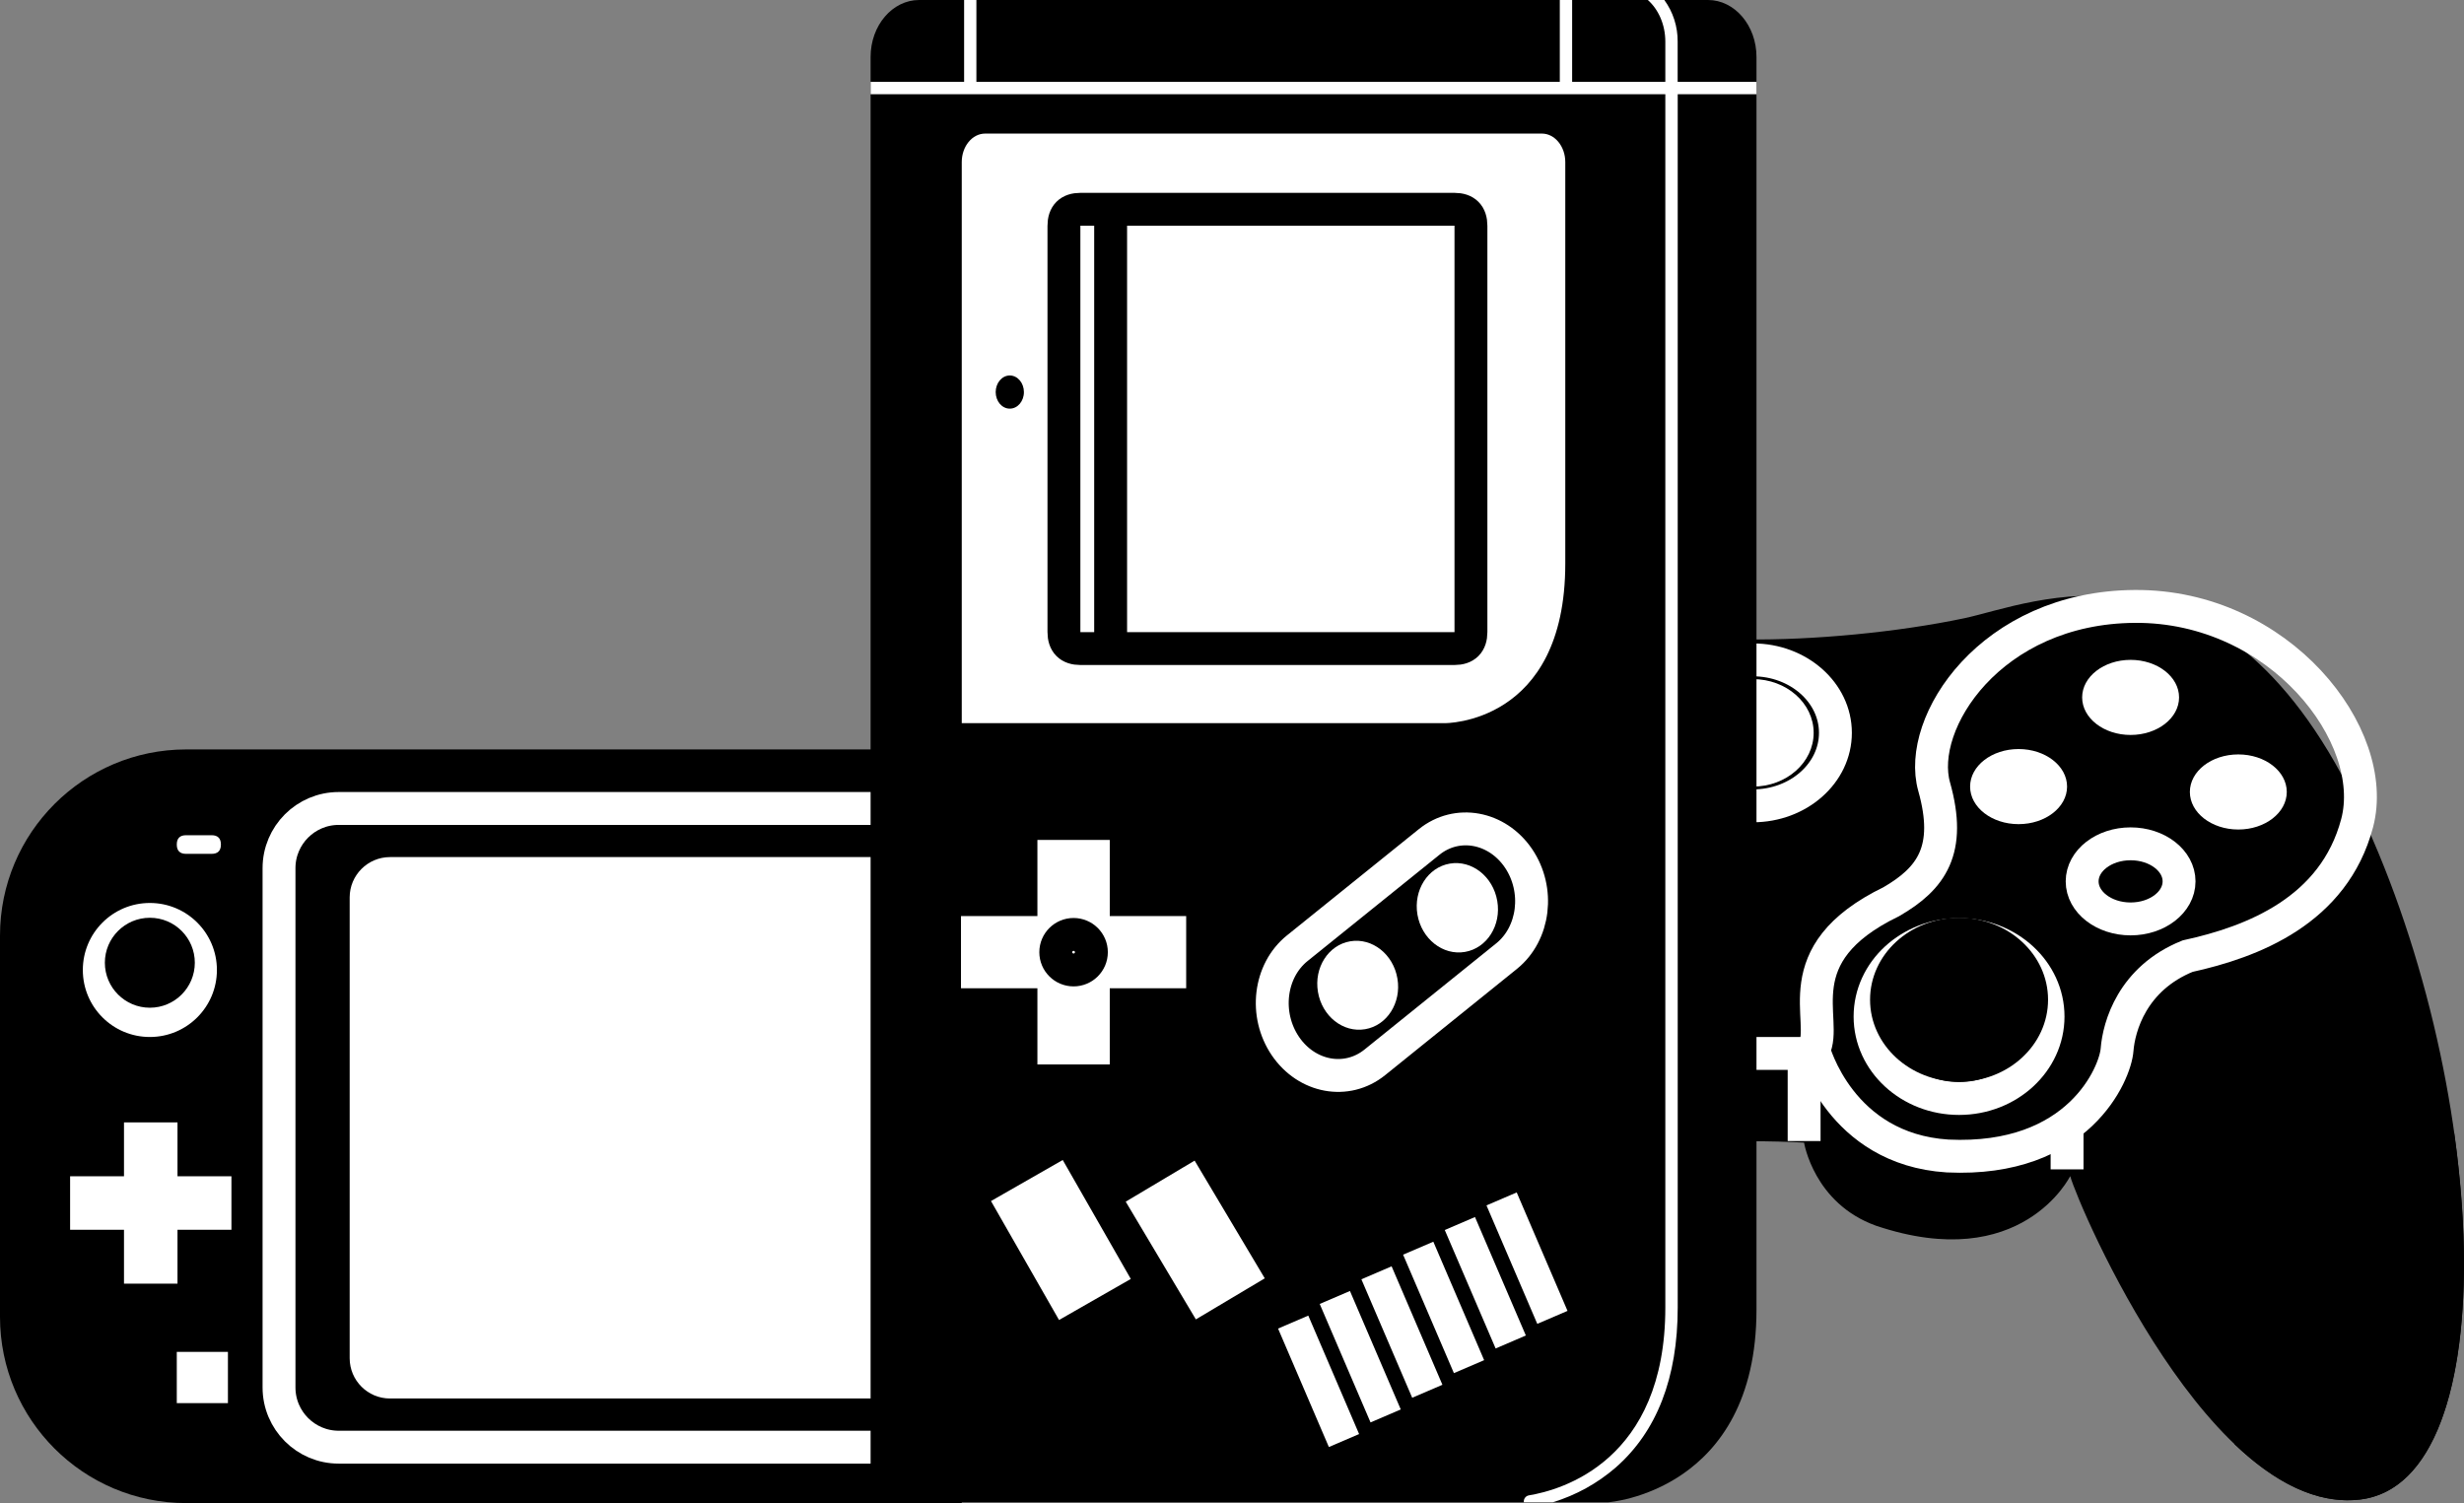<?xml version="1.0" encoding="UTF-8" standalone="no"?>
<!DOCTYPE svg PUBLIC "-//W3C//DTD SVG 1.1//EN" "http://www.w3.org/Graphics/SVG/1.1/DTD/svg11.dtd">
<svg version="1.1" xmlns="http://www.w3.org/2000/svg" xmlns:xlink="http://www.w3.org/1999/xlink" preserveAspectRatio="xMidYMid meet" viewBox="0 0 449.5 274.21" width="449.5" height="274.21"><rect x="0" y="0" width="449.5" height="274.21" fill="#808080" stroke="none"/><defs><path d="M175.45 136.72C90.57 136.72 43.41 136.72 33.97 136.72C15.21 136.72 0 151.93 0 170.69C0 170.69 0 170.69 0 170.69C0 177.65 0 233.29 0 240.24C0 259.01 15.21 274.21 33.97 274.21C33.97 274.21 33.97 274.21 33.97 274.21C43.41 274.21 90.57 274.21 175.45 274.21L175.45 136.72Z" id="aGDZrIexU"></path><path d="M172.57 147.49C106.1 147.49 69.17 147.49 61.79 147.49C55.78 147.49 50.9 152.37 50.9 158.38C50.9 167.85 50.9 243.65 50.9 253.12C50.9 259.13 55.78 264.01 61.79 264.01C61.79 264.01 61.79 264.01 61.79 264.01C69.17 264.01 106.1 264.01 172.57 264.01L172.57 147.49Z" id="b3R3wepIru"></path><path d="M71.14 156.36C67.08 156.37 63.79 159.66 63.79 163.72C63.79 172.13 63.79 239.37 63.79 247.77C63.79 251.84 67.08 255.13 71.14 255.13C77.62 255.13 110.05 255.13 168.42 255.13L168.42 156.36C116.54 156.36 84.11 156.36 71.14 156.36Z" id="e4jBtSg7q3"></path><path d="M27.34 164.73C20.58 164.73 15.11 170.2 15.11 176.96C15.11 183.71 20.58 189.18 27.34 189.18C34.09 189.18 39.57 183.71 39.57 176.96C39.57 170.2 34.09 164.73 27.34 164.73Z" id="g6WygUFp2"></path><path d="M27.34 167.43C22.81 167.43 19.13 171.1 19.13 175.63C19.13 180.16 22.81 183.84 27.34 183.84C31.87 183.84 35.54 180.16 35.54 175.63C35.54 171.1 31.87 167.43 27.34 167.43Z" id="clBpw25qm"></path><path d="M32.38 214.59L32.38 204.76L22.62 204.76L22.62 214.59L12.79 214.59L12.79 224.35L22.62 224.35L22.62 234.18L32.38 234.18L32.38 224.35L42.22 224.35L42.22 214.59L42.22 214.59L32.38 214.59Z" id="b4gjcEwCT"></path><path d="M41.58 246.63C41.58 246.63 41.58 246.63 41.58 246.63C41.58 252.23 41.58 255.35 41.58 255.97C41.58 255.97 41.58 255.97 41.58 255.97C35.98 255.97 32.87 255.97 32.25 255.97C32.25 255.97 32.25 255.97 32.25 255.97C32.25 250.37 32.25 247.26 32.25 246.63C32.25 246.63 32.25 246.63 32.25 246.63C37.85 246.63 40.96 246.63 41.58 246.63Z" id="b12HXQcHe4"></path><path d="M38.6 152.37C39.73 152.37 40.3 152.94 40.3 154.07C40.3 154.07 40.3 154.07 40.3 154.07C40.3 155.2 39.73 155.77 38.6 155.77C35.81 155.77 34.26 155.77 33.95 155.77C32.81 155.77 32.25 155.2 32.25 154.07C32.25 154.07 32.25 154.07 32.25 154.07C32.25 152.94 32.81 152.37 33.95 152.37C36.74 152.37 38.29 152.37 38.6 152.37Z" id="gcNnmp9Kl"></path><path d="M310.46 208.93C315.12 207.64 329.11 208.45 329.11 208.45C329.11 208.45 330.88 219.54 342.24 223.61C368.81 232.56 377.66 214.56 377.66 214.56C379.38 220.55 403.54 276.77 430.55 273.56C457.56 270.34 454.34 196.61 429.48 145.81C404.62 95 370.53 110.22 358.32 112.79C346.1 115.36 330.66 116.81 318.45 116.65C313.5 116.67 308.55 116.31 303.66 115.57C305.02 134.25 309.1 190.26 310.46 208.93Z" id="dqb6EvPia"></path><path d="M430.53 273.56C447.57 271.53 452.58 241.43 447.71 206.73C435.66 204.11 423.96 220.9 417.35 233.04C412.4 242.16 409.27 255.12 407.66 263.49C414.69 270.19 422.48 274.51 430.53 273.56Z" id="d2yR83btjh"></path><path d="M373.62 185.45C373.62 193.7 366.35 200.4 357.39 200.4C348.42 200.4 341.15 193.7 341.15 185.45C341.15 177.19 348.42 170.49 357.39 170.49C366.35 170.49 373.62 177.19 373.62 185.45Z" id="clcn6f65z"></path><path d="M373.62 182.38C373.62 190.64 366.35 197.33 357.39 197.33C348.42 197.33 341.15 190.64 341.15 182.38C341.15 174.12 348.42 167.43 357.39 167.43C366.35 167.43 373.62 174.12 373.62 182.38Z" id="anP9DhC3F"></path><path d="M397.52 160.79C397.52 164.57 393.56 167.64 388.68 167.64C383.8 167.64 379.84 164.57 379.84 160.79C379.84 157.01 383.8 153.94 388.68 153.94C393.56 153.94 397.52 157.01 397.52 160.79Z" id="dpVLYNTgk"></path><path d="M377.09 143.5C377.09 147.28 373.13 150.35 368.24 150.35C363.36 150.35 359.4 147.28 359.4 143.5C359.4 139.72 363.36 136.65 368.24 136.65C373.13 136.65 377.09 139.72 377.09 143.5Z" id="c1gGjvIGsq"></path><path d="M397.52 127.23C397.52 131.01 393.56 134.08 388.68 134.08C383.8 134.08 379.84 131.01 379.84 127.23C379.84 123.45 383.8 120.38 388.68 120.38C393.56 120.38 397.52 123.45 397.52 127.23Z" id="c5Giy6yiO"></path><path d="M417.17 144.48C417.17 148.26 413.21 151.33 408.33 151.33C403.44 151.33 399.49 148.26 399.49 144.48C399.49 140.69 403.44 137.63 408.33 137.63C413.21 137.63 417.17 140.69 417.17 144.48Z" id="eaSoWbgNC"></path><path d="M330.86 133.69C330.86 139.11 325.89 143.5 319.77 143.5C313.64 143.5 308.67 139.11 308.67 133.69C308.67 128.28 313.64 123.89 319.77 123.89C325.89 123.89 330.86 128.28 330.86 133.69Z" id="bzruJ3v2"></path><path d="M334.83 133.69C334.83 141.05 328.08 147.01 319.77 147.01C311.45 147.01 304.71 141.05 304.71 133.69C304.71 126.34 311.45 120.38 319.77 120.38C328.08 120.38 334.83 126.34 334.83 133.69Z" id="j2VZs3laq0"></path><path d="M345.02 164.5C352.35 160.26 356.09 155.06 352.84 143.51C349.58 131.95 363.09 110.79 389.47 110.63C415.86 110.47 434.23 134.23 430 150.18C425.77 166.13 410.96 171.83 399.08 174.43C388.98 178.5 386.54 187.29 386.21 191.52C385.89 195.75 379.27 212.03 355.29 210.89C335.64 209.64 330.86 191.52 330.86 191.52C333.69 186.12 325.17 174.11 345.02 164.5Z" id="a1ks2n0CjG"></path><path d="M329.12 208.16L329.12 192.18L310.47 192.18" id="a1WBOdYZ3O"></path><path d="M377.09 213.33L377.09 204.76" id="d3J0dYlpjt"></path><path d="M158.82 274.06C239.56 274.06 284.41 274.06 293.38 274.06C293.38 274.06 320.43 272.17 320.43 238.9C320.43 216.05 320.43 33.24 320.43 10.39C320.43 4.65 316.45 0 311.59 0C297.2 0 182.07 0 167.68 0C162.79 0 158.82 4.65 158.82 10.39C158.82 45.55 158.82 133.44 158.82 274.06Z" id="eEan2Laet"></path><path d="M320.43 14.94L306.05 14.94C306.05 10.53 306.05 8.08 306.05 7.59C306.07 4.86 305.22 2.2 303.62 0C303.32 0 300.91 0 300.61 0C302.54 1.71 303.8 4.49 303.8 7.59C303.8 8.08 303.8 10.53 303.8 14.94L286.8 14.94L286.8 0L284.55 0L284.55 14.94L178.12 14.94L178.12 0L175.88 0L175.88 14.94L158.82 14.94L158.82 17.19L303.8 17.19C303.8 150 303.8 223.78 303.8 238.53C303.8 266.58 284.76 271.84 278.92 272.8C278.32 272.9 277.91 273.46 277.99 274.06C278.52 274.06 282.75 274.06 283.28 274.06C287.5 272.77 291.4 270.62 294.74 267.73C302.25 261.16 306.06 251.33 306.06 238.54C306.06 223.78 306.06 150 306.06 17.19L320.44 17.19L320.43 14.94Z" id="b3MlEYHxFG"></path><path d="M175.45 131.93C228.3 131.93 257.66 131.93 263.53 131.93C263.53 131.93 285.55 132.2 285.55 102.82C285.55 95.49 285.55 36.89 285.55 29.57C285.55 26.7 283.63 24.37 281.28 24.37C271.12 24.37 189.88 24.37 179.72 24.37C177.36 24.37 175.45 26.7 175.45 29.57C175.45 43.22 175.45 77.34 175.45 131.93Z" id="b2A2KgbH2B"></path><path d="M265.31 38.18C267.33 38.18 268.34 39.19 268.34 41.21C268.34 85.66 268.34 110.35 268.34 115.29C268.34 117.31 267.33 118.32 265.31 118.32C224.4 118.32 201.67 118.32 197.12 118.32C195.1 118.32 194.09 117.31 194.09 115.29C194.09 70.84 194.09 46.15 194.09 41.21C194.09 39.19 195.1 38.18 197.12 38.18C238.03 38.18 260.76 38.18 265.31 38.18Z" id="a3TkKX3OY"></path><path d="M254.93 178.53C255.68 182.95 253.03 187.09 249.03 187.76C245.02 188.44 241.17 185.39 240.43 180.96C239.68 176.53 242.33 172.39 246.33 171.72C250.34 171.05 254.19 174.1 254.93 178.53Z" id="c2Zyy9rLZn"></path><path d="M273.14 164.36C273.91 168.8 271.27 172.97 267.25 173.66C263.22 174.35 259.35 171.3 258.58 166.86C257.82 162.41 260.46 158.24 264.48 157.55C268.5 156.86 272.38 159.91 273.14 164.36Z" id="cXFR4pUBR"></path><path d="M250.8 193.81C245.7 197.92 238.4 196.59 234.49 190.84C234.49 190.84 234.49 190.84 234.49 190.84C230.59 185.09 231.55 177.1 236.65 172.99C239.06 171.06 258.3 155.55 260.7 153.61C265.8 149.49 273.1 150.83 277.01 156.57C277.01 156.57 277.01 156.57 277.01 156.57C280.91 162.32 279.94 170.31 274.85 174.42C270.04 178.3 253.2 191.87 250.8 193.81Z" id="a104HV3LAN"></path><path d="M211.76 229.96L224.33 222.47" id="f2gqOPemnl"></path><path d="M186.99 229.96L200.08 222.47" id="n81T3FjV6B"></path><path d="M202.45 167.12L202.45 153.23L189.25 153.23L189.25 167.12L175.31 167.12L175.31 180.29L189.25 180.29L189.25 194.19L202.45 194.19L202.45 180.29L216.39 180.29L216.39 167.12L216.39 167.12L202.45 167.12Z" id="d2o22NaoIO"></path><path d="M199.1 173.71C199.1 175.5 197.64 176.95 195.85 176.95C194.06 176.95 192.6 175.5 192.6 173.71C192.6 171.92 194.06 170.47 195.85 170.47C197.64 170.47 199.1 171.92 199.1 173.71Z" id="ffHmY7DGE"></path><path d="M202.61 117.75L202.61 38.18" id="eg49eOzo3"></path><path d="M180.81 80.2L187.62 80.2" id="b33zDMmiNl"></path><path d="M186.79 71.53C186.79 73.2 185.64 74.55 184.21 74.55C182.79 74.55 181.64 73.2 181.64 71.53C181.64 69.86 182.79 68.5 184.21 68.5C185.64 68.5 186.79 69.86 186.79 71.53Z" id="d3c3MnhKG"></path><path d="M273.93 218.72L283.2 240.33" id="g2l0oGD8T"></path><path d="M266.32 223.21L275.6 244.82" id="l2lyZCYMa5"></path><path d="M258.72 227.71L267.99 249.32" id="b2eSHOnpeX"></path><path d="M251.11 232.2L260.38 253.81" id="a252jmrVni"></path><path d="M243.51 236.7L252.78 258.31" id="a76bJiEq9"></path><path d="M235.91 241.19L245.18 262.8" id="d5HrhyB9yw"></path></defs><g><g><g><use xlink:href="#aGDZrIexU" opacity="1" fill="#000000" fill-opacity="1"></use><g><use xlink:href="#aGDZrIexU" opacity="1" fill-opacity="0" stroke="#000000" stroke-width="1" stroke-opacity="0"></use></g></g><g><use xlink:href="#b3R3wepIru" opacity="1" fill="#000000" fill-opacity="0"></use><g><use xlink:href="#b3R3wepIru" opacity="1" fill-opacity="0" stroke="#ffffff" stroke-width="6" stroke-opacity="1"></use></g></g><g><use xlink:href="#e4jBtSg7q3" opacity="1" fill="#ffffff" fill-opacity="1"></use><g><use xlink:href="#e4jBtSg7q3" opacity="1" fill-opacity="0" stroke="#000000" stroke-width="1" stroke-opacity="0"></use></g></g><g><use xlink:href="#g6WygUFp2" opacity="1" fill="#ffffff" fill-opacity="1"></use><g><use xlink:href="#g6WygUFp2" opacity="1" fill-opacity="0" stroke="#ffffff" stroke-width="1" stroke-opacity="0"></use></g></g><g><use xlink:href="#clBpw25qm" opacity="1" fill="#000000" fill-opacity="1"></use><g><use xlink:href="#clBpw25qm" opacity="1" fill-opacity="0" stroke="#000000" stroke-width="6" stroke-opacity="0"></use></g></g><g><use xlink:href="#b4gjcEwCT" opacity="1" fill="#ffffff" fill-opacity="1"></use><g><use xlink:href="#b4gjcEwCT" opacity="1" fill-opacity="0" stroke="#ffffff" stroke-width="1" stroke-opacity="0"></use></g></g><g><use xlink:href="#b12HXQcHe4" opacity="1" fill="#ffffff" fill-opacity="1"></use><g><use xlink:href="#b12HXQcHe4" opacity="1" fill-opacity="0" stroke="#000000" stroke-width="1" stroke-opacity="0"></use></g></g><g><use xlink:href="#gcNnmp9Kl" opacity="1" fill="#ffffff" fill-opacity="1"></use><g><use xlink:href="#gcNnmp9Kl" opacity="1" fill-opacity="0" stroke="#000000" stroke-width="1" stroke-opacity="0"></use></g></g><g><use xlink:href="#dqb6EvPia" opacity="1" fill="#000000" fill-opacity="1"></use><g><use xlink:href="#dqb6EvPia" opacity="1" fill-opacity="0" stroke="#000000" stroke-width="1" stroke-opacity="0"></use></g></g><g><use xlink:href="#d2yR83btjh" opacity="1" fill="#000000" fill-opacity="1"></use><g><use xlink:href="#d2yR83btjh" opacity="1" fill-opacity="0" stroke="#000000" stroke-width="1" stroke-opacity="0"></use></g></g><g><use xlink:href="#clcn6f65z" opacity="1" fill="#ffffff" fill-opacity="0"></use><g><use xlink:href="#clcn6f65z" opacity="1" fill-opacity="0" stroke="#ffffff" stroke-width="6" stroke-opacity="1"></use></g></g><g><use xlink:href="#anP9DhC3F" opacity="1" fill="#000000" fill-opacity="1"></use><g><use xlink:href="#anP9DhC3F" opacity="1" fill-opacity="0" stroke="#000000" stroke-width="1" stroke-opacity="0"></use></g></g><g><use xlink:href="#dpVLYNTgk" opacity="1" fill="#000000" fill-opacity="0"></use><g><use xlink:href="#dpVLYNTgk" opacity="1" fill-opacity="0" stroke="#ffffff" stroke-width="6" stroke-opacity="1"></use></g></g><g><use xlink:href="#c1gGjvIGsq" opacity="1" fill="#ffffff" fill-opacity="1"></use><g><use xlink:href="#c1gGjvIGsq" opacity="1" fill-opacity="0" stroke="#ffffff" stroke-width="1" stroke-opacity="0"></use></g></g><g><use xlink:href="#c5Giy6yiO" opacity="1" fill="#ffffff" fill-opacity="1"></use><g><use xlink:href="#c5Giy6yiO" opacity="1" fill-opacity="0" stroke="#000000" stroke-width="1" stroke-opacity="0"></use></g></g><g><use xlink:href="#eaSoWbgNC" opacity="1" fill="#ffffff" fill-opacity="1"></use><g><use xlink:href="#eaSoWbgNC" opacity="1" fill-opacity="0" stroke="#000000" stroke-width="1" stroke-opacity="0"></use></g></g><g><use xlink:href="#bzruJ3v2" opacity="1" fill="#ffffff" fill-opacity="1"></use><g><use xlink:href="#bzruJ3v2" opacity="1" fill-opacity="0" stroke="#000000" stroke-width="1" stroke-opacity="0"></use></g></g><g><use xlink:href="#j2VZs3laq0" opacity="1" fill="#000000" fill-opacity="0"></use><g><use xlink:href="#j2VZs3laq0" opacity="1" fill-opacity="0" stroke="#ffffff" stroke-width="6" stroke-opacity="1"></use></g></g><g><use xlink:href="#a1ks2n0CjG" opacity="1" fill="#ffffff" fill-opacity="0"></use><g><use xlink:href="#a1ks2n0CjG" opacity="1" fill-opacity="0" stroke="#ffffff" stroke-width="6" stroke-opacity="1"></use></g></g><g><use xlink:href="#a1WBOdYZ3O" opacity="1" fill="#000000" fill-opacity="0"></use><g><use xlink:href="#a1WBOdYZ3O" opacity="1" fill-opacity="0" stroke="#ffffff" stroke-width="6" stroke-opacity="1"></use></g></g><g><use xlink:href="#d3J0dYlpjt" opacity="1" fill="#000000" fill-opacity="0"></use><g><use xlink:href="#d3J0dYlpjt" opacity="1" fill-opacity="0" stroke="#ffffff" stroke-width="6" stroke-opacity="1"></use></g></g><g><use xlink:href="#eEan2Laet" opacity="1" fill="#000000" fill-opacity="1"></use><g><use xlink:href="#eEan2Laet" opacity="1" fill-opacity="0" stroke="#000000" stroke-width="1" stroke-opacity="0"></use></g></g><g><use xlink:href="#b3MlEYHxFG" opacity="1" fill="#ffffff" fill-opacity="1"></use><g><use xlink:href="#b3MlEYHxFG" opacity="1" fill-opacity="0" stroke="#000000" stroke-width="1" stroke-opacity="0"></use></g></g><g><use xlink:href="#b2A2KgbH2B" opacity="1" fill="#ffffff" fill-opacity="1"></use><g><use xlink:href="#b2A2KgbH2B" opacity="1" fill-opacity="0" stroke="#000000" stroke-width="1" stroke-opacity="0"></use></g></g><g><use xlink:href="#a3TkKX3OY" opacity="1" fill="#ffffff" fill-opacity="1"></use><g><use xlink:href="#a3TkKX3OY" opacity="1" fill-opacity="0" stroke="#000000" stroke-width="6" stroke-opacity="1"></use></g></g><g><use xlink:href="#c2Zyy9rLZn" opacity="1" fill="#ffffff" fill-opacity="1"></use><g><use xlink:href="#c2Zyy9rLZn" opacity="1" fill-opacity="0" stroke="#000000" stroke-width="1" stroke-opacity="0"></use></g></g><g><use xlink:href="#cXFR4pUBR" opacity="1" fill="#ffffff" fill-opacity="1"></use><g><use xlink:href="#cXFR4pUBR" opacity="1" fill-opacity="0" stroke="#000000" stroke-width="1" stroke-opacity="0"></use></g></g><g><use xlink:href="#a104HV3LAN" opacity="1" fill="#000000" fill-opacity="0"></use><g><use xlink:href="#a104HV3LAN" opacity="1" fill-opacity="0" stroke="#ffffff" stroke-width="6" stroke-opacity="1"></use></g></g><g><use xlink:href="#f2gqOPemnl" opacity="1" fill="#000000" fill-opacity="0"></use><g><use xlink:href="#f2gqOPemnl" opacity="1" fill-opacity="0" stroke="#ffffff" stroke-width="25" stroke-opacity="1"></use></g></g><g><use xlink:href="#n81T3FjV6B" opacity="1" fill="#000000" fill-opacity="0"></use><g><use xlink:href="#n81T3FjV6B" opacity="1" fill-opacity="0" stroke="#ffffff" stroke-width="25" stroke-opacity="1"></use></g></g><g><use xlink:href="#d2o22NaoIO" opacity="1" fill="#ffffff" fill-opacity="1"></use><g><use xlink:href="#d2o22NaoIO" opacity="1" fill-opacity="0" stroke="#000000" stroke-width="1" stroke-opacity="0"></use></g></g><g><use xlink:href="#ffHmY7DGE" opacity="1" fill="#000000" fill-opacity="0"></use><g><use xlink:href="#ffHmY7DGE" opacity="1" fill-opacity="0" stroke="#000000" stroke-width="6" stroke-opacity="1"></use></g></g><g><use xlink:href="#eg49eOzo3" opacity="1" fill="#000000" fill-opacity="0"></use><g><use xlink:href="#eg49eOzo3" opacity="1" fill-opacity="0" stroke="#000000" stroke-width="6" stroke-opacity="1"></use></g></g><g><use xlink:href="#b33zDMmiNl" opacity="1" fill="#000000" fill-opacity="0"></use><g><use xlink:href="#b33zDMmiNl" opacity="1" fill-opacity="0" stroke="#ffffff" stroke-width="6" stroke-opacity="1"></use></g></g><g><use xlink:href="#d3c3MnhKG" opacity="1" fill="#000000" fill-opacity="1"></use><g><use xlink:href="#d3c3MnhKG" opacity="1" fill-opacity="0" stroke="#000000" stroke-width="1" stroke-opacity="0"></use></g></g><g><use xlink:href="#g2l0oGD8T" opacity="1" fill="#000000" fill-opacity="0"></use><g><use xlink:href="#g2l0oGD8T" opacity="1" fill-opacity="0" stroke="#ffffff" stroke-width="6" stroke-opacity="1"></use></g></g><g><use xlink:href="#l2lyZCYMa5" opacity="1" fill="#000000" fill-opacity="0"></use><g><use xlink:href="#l2lyZCYMa5" opacity="1" fill-opacity="0" stroke="#ffffff" stroke-width="6" stroke-opacity="1"></use></g></g><g><use xlink:href="#b2eSHOnpeX" opacity="1" fill="#000000" fill-opacity="0"></use><g><use xlink:href="#b2eSHOnpeX" opacity="1" fill-opacity="0" stroke="#ffffff" stroke-width="6" stroke-opacity="1"></use></g></g><g><use xlink:href="#a252jmrVni" opacity="1" fill="#000000" fill-opacity="0"></use><g><use xlink:href="#a252jmrVni" opacity="1" fill-opacity="0" stroke="#ffffff" stroke-width="6" stroke-opacity="1"></use></g></g><g><use xlink:href="#a76bJiEq9" opacity="1" fill="#000000" fill-opacity="0"></use><g><use xlink:href="#a76bJiEq9" opacity="1" fill-opacity="0" stroke="#ffffff" stroke-width="6" stroke-opacity="1"></use></g></g><g><use xlink:href="#d5HrhyB9yw" opacity="1" fill="#000000" fill-opacity="0"></use><g><use xlink:href="#d5HrhyB9yw" opacity="1" fill-opacity="0" stroke="#ffffff" stroke-width="6" stroke-opacity="1"></use></g></g></g></g></svg>
